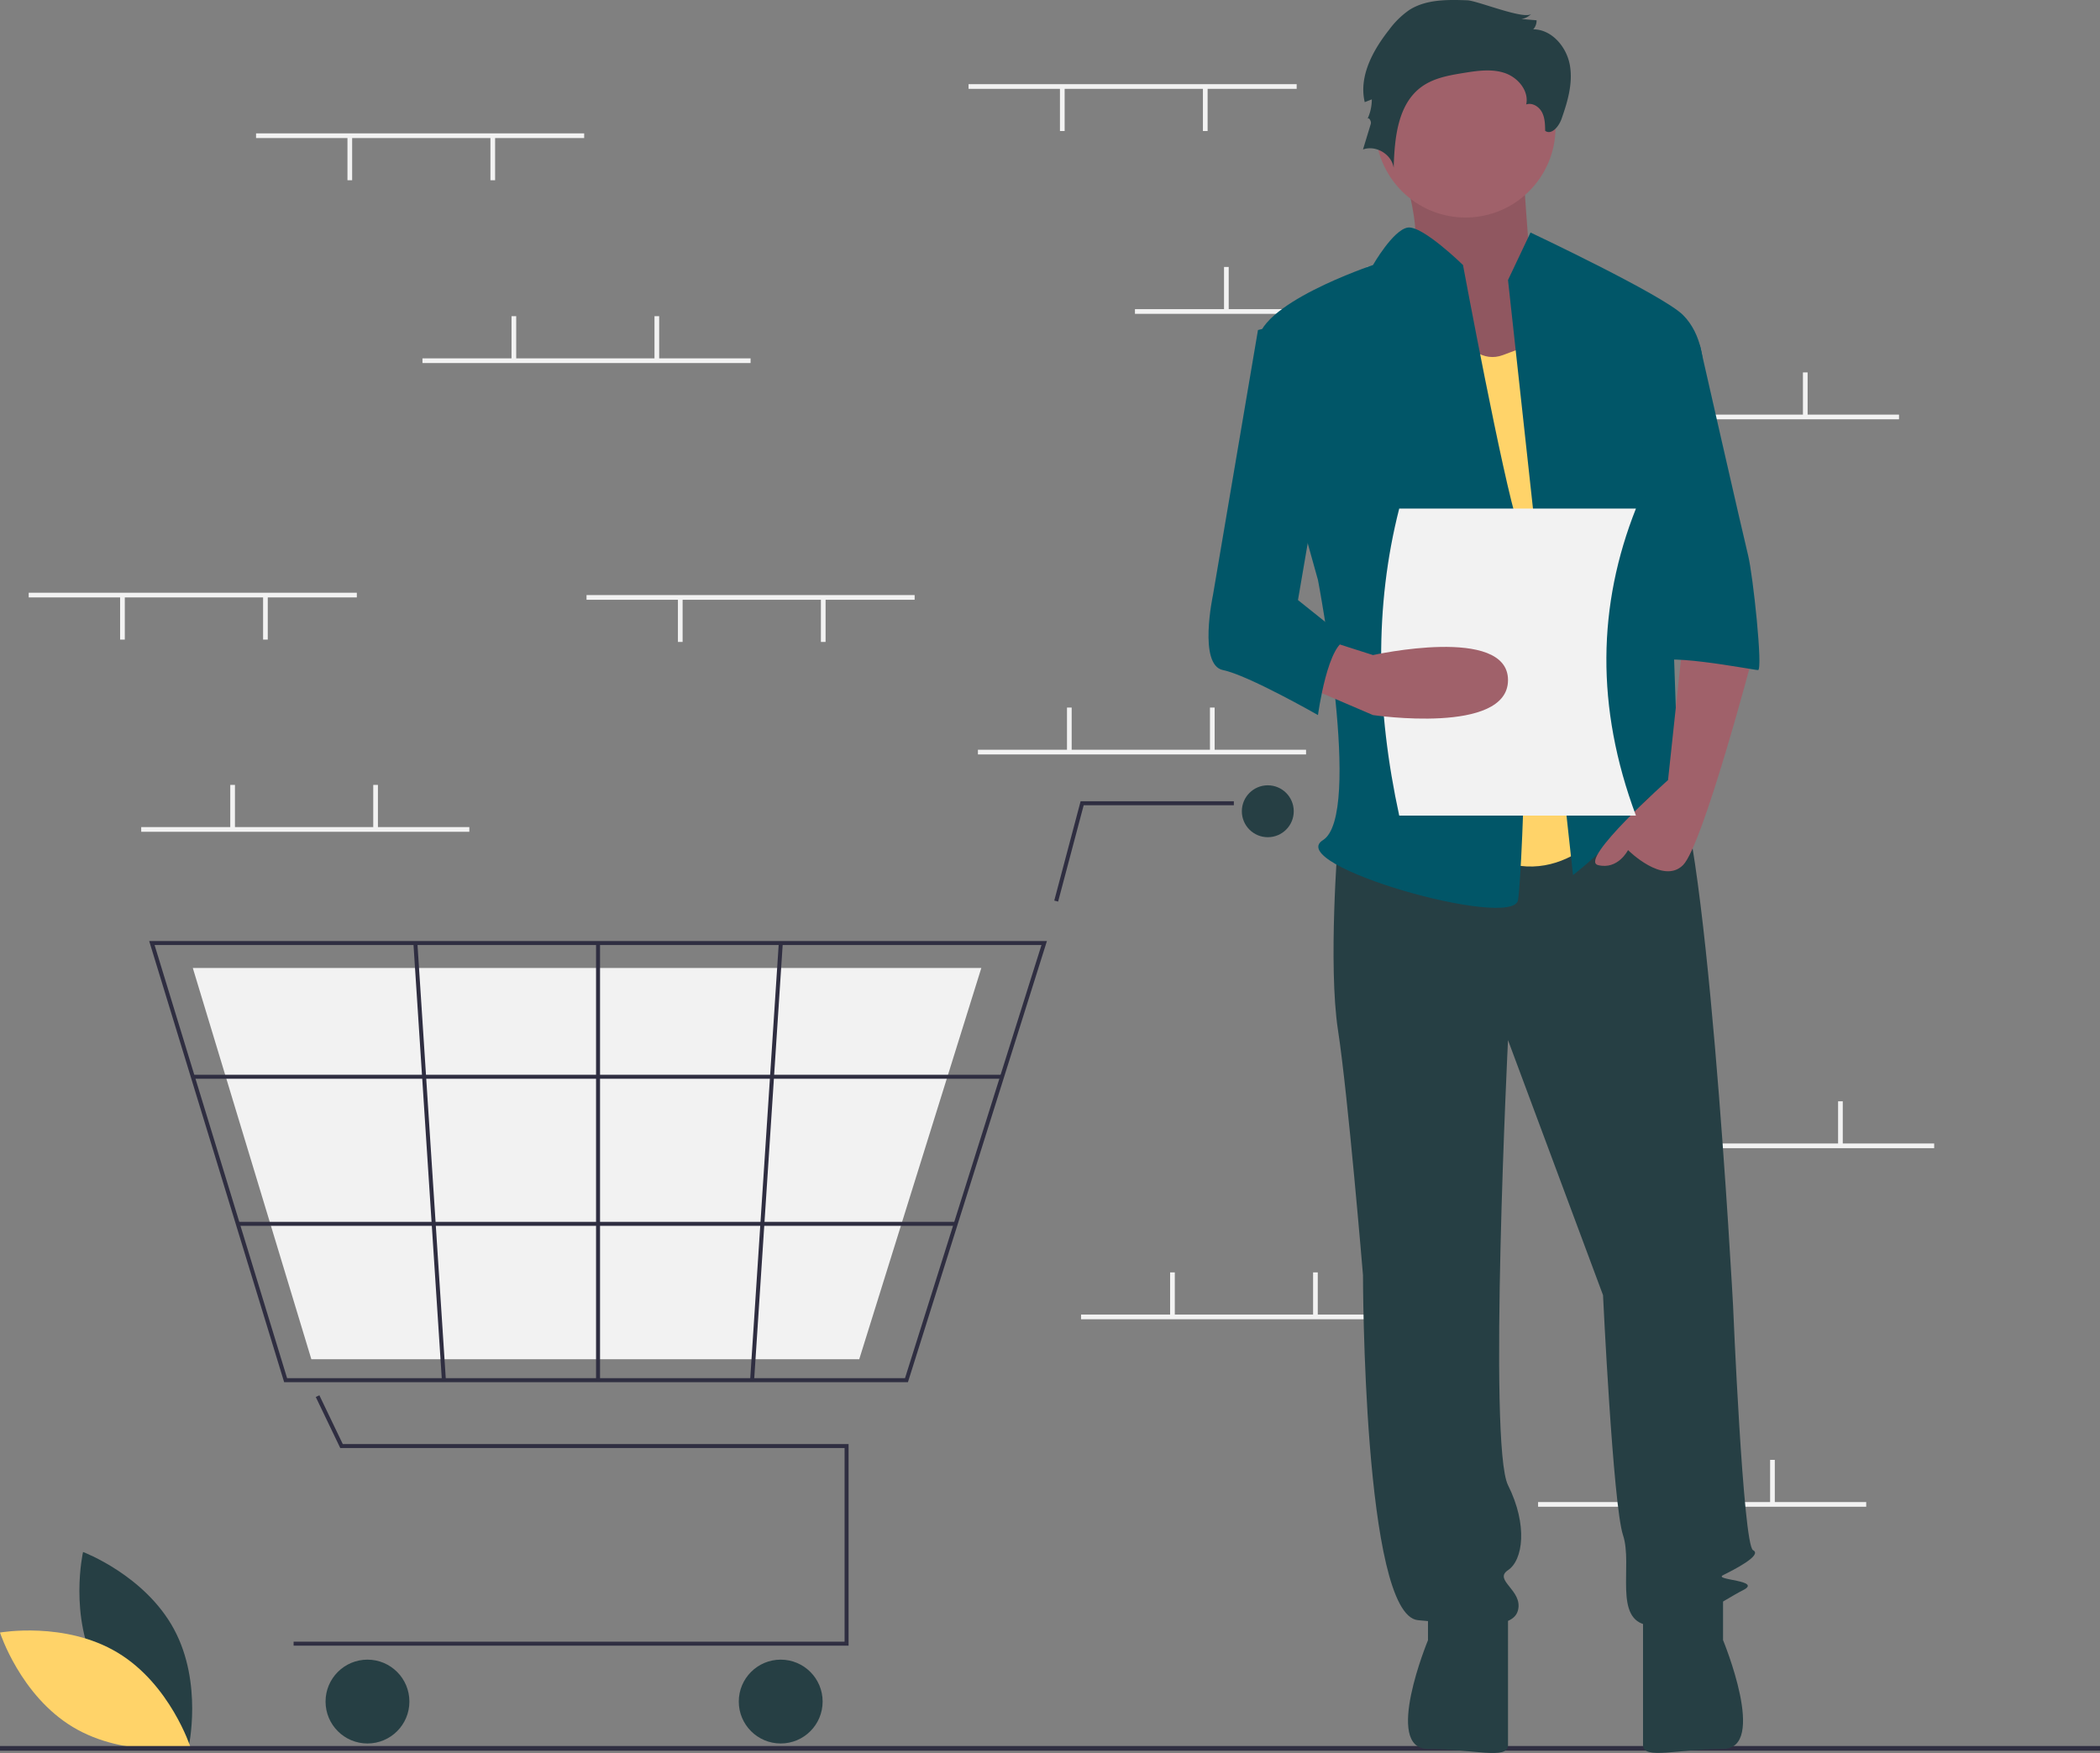 <?xml version="1.0" encoding="UTF-8" standalone="no"?>
<svg
   xmlns:dc="http://purl.org/dc/elements/1.1/"
   xmlns:cc="http://creativecommons.org/ns#"
   xmlns:rdf="http://www.w3.org/1999/02/22-rdf-syntax-ns#"
   xmlns:svg="http://www.w3.org/2000/svg"
   xmlns="http://www.w3.org/2000/svg"
   xmlns:sodipodi="http://sodipodi.sourceforge.net/DTD/sodipodi-0.dtd"
   xmlns:inkscape="http://www.inkscape.org/namespaces/inkscape"
   id="ffc6eb9a-0ec0-429c-85a8-ff38b44048bf"
   data-name="Layer 1"
   width="896"
   height="747.971"
   viewBox="0 0 896 747.971"
   version="1.1"
   sodipodi:docname="shopping-cart-illustration2.svg"
   inkscape:version="0.92.4 (5da689c313, 2019-01-14)">
  <rect x="0" y="0" width="896" height="747.971" fill="#808080" stroke="none"/>
  <defs
     id="defs139" />
  <sodipodi:namedview
     pagecolor="#ffffff"
     bordercolor="#666666"
     borderopacity="1"
     objecttolerance="10"
     gridtolerance="10"
     guidetolerance="10"
     inkscape:pageopacity="0"
     inkscape:pageshadow="2"
     inkscape:window-width="1826"
     inkscape:window-height="1046"
     id="namedview137"
     showgrid="false"
     inkscape:zoom="0.63104014"
     inkscape:cx="421.45725"
     inkscape:cy="485.39467"
     inkscape:window-x="-11"
     inkscape:window-y="-11"
     inkscape:window-maximized="1"
     inkscape:current-layer="ffc6eb9a-0ec0-429c-85a8-ff38b44048bf" />
  <title
     id="title2">empty_cart</title>
  <path
     d="M193.634,788.752c12.428,23.049,38.806,32.944,38.806,32.944s6.227-27.475-6.201-50.524-38.806-32.944-38.806-32.944S181.206,765.703,193.634,788.752Z"
     transform="translate(-152 -76.014)"
     fill="#2f2e41"
     id="path4"
     style="fill:#263f44;fill-opacity:1" />
  <path
     d="M202.177,781.169c22.438,13.5,31.08,40.314,31.08,40.314s-27.738,4.927-50.177-8.573S152,772.596,152,772.596,179.738,767.67,202.177,781.169Z"
     transform="translate(-152 -76.014)"
     fill="#ffd369"
     id="path6" />
  <rect
     x="413.248"
     y="35.908"
     width="140"
     height="2"
     fill="#f2f2f2"
     id="rect8" />
  <rect
     x="513.249"
     y="37.408"
     width="2"
     height="18.5"
     fill="#f2f2f2"
     id="rect10" />
  <rect
     x="452.248"
     y="37.408"
     width="2"
     height="18.5"
     fill="#f2f2f2"
     id="rect12" />
  <rect
     x="484.248"
     y="131.908"
     width="140"
     height="2"
     fill="#f2f2f2"
     id="rect14" />
  <rect
     x="522.249"
     y="113.908"
     width="2"
     height="18.5"
     fill="#f2f2f2"
     id="rect16" />
  <rect
     x="583.249"
     y="113.908"
     width="2"
     height="18.5"
     fill="#f2f2f2"
     id="rect18" />
  <rect
     x="670.249"
     y="176.908"
     width="140"
     height="2"
     fill="#f2f2f2"
     id="rect20" />
  <rect
     x="708.249"
     y="158.908"
     width="2"
     height="18.5"
     fill="#f2f2f2"
     id="rect22" />
  <rect
     x="769.249"
     y="158.908"
     width="2"
     height="18.5"
     fill="#f2f2f2"
     id="rect24" />
  <rect
     x="656.249"
     y="640.908"
     width="140"
     height="2"
     fill="#f2f2f2"
     id="rect26" />
  <rect
     x="694.249"
     y="622.908"
     width="2"
     height="18.5"
     fill="#f2f2f2"
     id="rect28" />
  <rect
     x="755.249"
     y="622.908"
     width="2"
     height="18.5"
     fill="#f2f2f2"
     id="rect30" />
  <rect
     x="417.248"
     y="319.908"
     width="140"
     height="2"
     fill="#f2f2f2"
     id="rect32" />
  <rect
     x="455.248"
     y="301.908"
     width="2"
     height="18.5"
     fill="#f2f2f2"
     id="rect34" />
  <rect
     x="516.249"
     y="301.908"
     width="2"
     height="18.5"
     fill="#f2f2f2"
     id="rect36" />
  <rect
     x="461.248"
     y="560.908"
     width="140"
     height="2"
     fill="#f2f2f2"
     id="rect38" />
  <rect
     x="499.248"
     y="542.908"
     width="2"
     height="18.5"
     fill="#f2f2f2"
     id="rect40" />
  <rect
     x="560.249"
     y="542.908"
     width="2"
     height="18.5"
     fill="#f2f2f2"
     id="rect42" />
  <rect
     x="685.249"
     y="487.908"
     width="140"
     height="2"
     fill="#f2f2f2"
     id="rect44" />
  <rect
     x="723.249"
     y="469.908"
     width="2"
     height="18.5"
     fill="#f2f2f2"
     id="rect46" />
  <rect
     x="784.249"
     y="469.908"
     width="2"
     height="18.5"
     fill="#f2f2f2"
     id="rect48" />
  <polygon
     points="362.06 702.184 125.274 702.184 125.274 700.481 360.356 700.481 360.356 617.861 145.18 617.861 134.727 596.084 136.263 595.347 146.252 616.157 362.06 616.157 362.06 702.184"
     fill="#2f2e41"
     id="polygon50" />
  <circle
     cx="156.789"
     cy="726.033"
     r="17.887"
     fill="#3f3d56"
     id="circle52"
     style="fill:#263f44;fill-opacity:1" />
  <circle
     cx="333.101"
     cy="726.033"
     r="17.887"
     fill="#3f3d56"
     id="circle54"
     style="fill:#263f44;fill-opacity:1" />
  <circle
     cx="540.927"
     cy="346.153"
     r="11.073"
     fill="#3f3d56"
     id="circle56"
     style="fill:#263f44;fill-opacity:1" />
  <path
     d="M539.385,665.767H273.237L215.648,477.531H598.693l-.349,1.108Zm-264.889-1.704H538.136l58.234-184.83H217.951Z"
     transform="translate(-152 -76.014)"
     fill="#2f2e41"
     id="path58" />
  <polygon
     points="366.61 579.958 132.842 579.958 82.26 413.015 418.701 413.015 418.395 413.998 366.61 579.958"
     fill="#f2f2f2"
     id="polygon60" />
  <polygon
     points="451.465 384.7 449.818 384.263 461.059 341.894 526.448 341.894 526.448 343.598 462.37 343.598 451.465 384.7"
     fill="#2f2e41"
     id="polygon62" />
  <rect
     x="82.258"
     y="458.584"
     width="345.293"
     height="1.704"
     fill="#2f2e41"
     id="rect64" />
  <rect
     x="101.459"
     y="521.344"
     width="306.319"
     height="1.704"
     fill="#2f2e41"
     id="rect66" />
  <rect
     x="254.314"
     y="402.368"
     width="1.704"
     height="186.533"
     fill="#2f2e41"
     id="rect68" />
  <rect
     x="385.557"
     y="570.797"
     width="186.929"
     height="1.704"
     transform="translate(-274.739 936.235) rotate(-86.249)"
     fill="#2f2e41"
     id="rect70" />
  <rect
     x="334.457"
     y="478.185"
     width="1.704"
     height="186.929"
     transform="translate(-188.469 -52.996) rotate(-3.729)"
     fill="#2f2e41"
     id="rect72" />
  <rect
     y="745"
     width="896"
     height="2"
     fill="#2f2e41"
     id="rect74" />
  <path
     d="M747.411,137.89s14.618,41.606,5.622,48.007S783.394,244.573,783.394,244.573l47.229-12.802-25.863-43.74s-3.373-43.74-3.373-50.141S747.411,137.89,747.411,137.89Z"
     transform="translate(-152 -76.014)"
     fill="#a0616a"
     id="path76" />
  <path
     d="M747.411,137.89s14.618,41.606,5.622,48.007S783.394,244.573,783.394,244.573l47.229-12.802-25.863-43.74s-3.373-43.74-3.373-50.141S747.411,137.89,747.411,137.89Z"
     transform="translate(-152 -76.014)"
     opacity="0.1"
     id="path78" />
  <path
     d="M722.874,434.468s-4.267,53.341,0,81.079,10.668,104.549,10.668,104.549,0,145.089,23.47,147.222,40.539,4.267,42.673-4.267-10.668-12.802-4.267-17.069,8.535-19.203,0-36.272,0-189.895,0-189.895l40.539,108.816s4.267,89.614,8.535,102.415-4.267,36.272,10.668,38.406,32.005-10.668,40.539-14.936-12.802-4.267-8.535-6.401,17.069-8.535,12.802-10.668-8.535-104.549-8.535-104.549S879.697,414.199,864.762,405.664s-24.537,6.166-24.537,6.166Z"
     transform="translate(-152 -76.014)"
     fill="#2f2e41"
     id="path80"
     style="fill:#263f44;fill-opacity:1" />
  <path
     d="M761.279,758.784v17.069s-19.203,46.399,0,46.399,34.138,4.808,34.138-1.593V763.051Z"
     transform="translate(-152 -76.014)"
     fill="#2f2e41"
     id="path82"
     style="fill:#263f44;fill-opacity:1" />
  <path
     d="M887.165,758.754v17.069s19.203,46.399,0,46.399-34.138,4.808-34.138-1.593V763.021Z"
     transform="translate(-152 -76.014)"
     fill="#2f2e41"
     id="path84"
     style="fill:#263f44;fill-opacity:1" />
  <circle
     cx="625.282"
     cy="54.408"
     r="38.406"
     fill="#a0616a"
     id="circle86" />
  <path
     d="M765.547,201.9s10.668,32.005,27.738,25.604l17.069-6.401L840.225,425.934s-23.47,34.138-57.609,12.802S765.547,201.9,765.547,201.9Z"
     transform="translate(-152 -76.014)"
     fill="#ffd369"
     id="path88" />
  <path
     d="M795.418,195.499l9.601-20.27s56.542,26.671,65.076,35.205,8.535,21.337,8.535,21.337l-14.936,53.341s4.267,117.351,4.267,121.618,14.936,27.738,4.267,19.203-12.802-17.069-21.337-4.267-27.738,27.738-27.738,27.738Z"
     transform="translate(-152 -76.014)"
     fill="#3f3d56"
     id="path90"
     style="fill:#015668;fill-opacity:1" />
  <path
     d="M870.096,349.122l-6.401,59.742s-38.406,34.138-29.871,36.272,12.802-6.401,12.802-6.401,14.936,14.936,23.47,6.401S899.967,355.523,899.967,355.523Z"
     transform="translate(-152 -76.014)"
     fill="#a0616a"
     id="path92" />
  <path
     d="M778.1,76.144c-8.514-.304-17.625-.455-24.804,4.133a36.313,36.313,0,0,0-8.572,8.392c-6.992,8.838-13.033,19.959-10.436,30.925l3.016-1.176a19.751,19.751,0,0,1-1.905,8.463c.425-1.235,1.847.762,1.466,2.011L733.543,139.792c5.462-2.002,12.257,2.052,13.088,7.81.38-12.661,1.693-27.18,11.964-34.593,5.18-3.739,11.735-4.88,18.042-5.894,5.818-.935,11.918-1.827,17.491.089s10.319,7.615,9.055,13.371c2.57-.885,5.444.906,6.713,3.309s1.337,5.237,1.375,7.955c2.739,1.936,5.856-1.908,6.973-5.071,2.62-7.424,4.949-15.327,3.538-23.073s-7.723-15.148-15.596-15.174a5.467,5.467,0,0,0,1.422-3.849l-6.489-.548a7.172,7.172,0,0,0,4.286-2.26C802.798,84.731,782.313,76.295,778.1,76.144Z"
     transform="translate(-152 -76.014)"
     fill="#2f2e41"
     id="path94"
     style="fill:#263f44;fill-opacity:1" />
  <path
     d="M776.215,189.098s-17.369-17.021-23.62-15.978S737.809,189.098,737.809,189.098s-51.208,17.069-49.074,34.138S714.339,323.518,714.339,323.518s19.203,100.282,2.134,110.95,81.079,38.406,83.213,25.604,6.401-140.821,0-160.024S776.215,189.098,776.215,189.098Z"
     transform="translate(-152 -76.014)"
     fill="#3f3d56"
     id="path96"
     style="fill:#015668;fill-opacity:1" />
  <path
     d="M850.893,223.236h26.383S895.7,304.315,897.833,312.85s6.401,49.074,4.267,49.074-44.807-8.535-44.807-2.134Z"
     transform="translate(-152 -76.014)"
     fill="#3f3d56"
     id="path98"
     style="fill:#015668;fill-opacity:1" />
  <path
     d="M850,424.014H749c-9.856-45.34-10.68-89.146,0-131H850C833.701,334.115,832.682,377.621,850,424.014Z"
     transform="translate(-152 -76.014)"
     fill="#f2f2f2"
     id="path100" />
  <path
     d="M707.938,368.325,737.809,381.127s57.609,8.535,57.609-14.936-57.609-10.668-57.609-10.668L718.605,349.383Z"
     transform="translate(-152 -76.014)"
     fill="#a0616a"
     id="path102" />
  <path
     d="M714.339,210.435l-25.604,6.401L669.532,329.919s-6.401,29.871,4.267,32.005S714.339,381.127,714.339,381.127s4.267-32.005,12.802-32.005L705.804,332.053,718.606,257.375Z"
     transform="translate(-152 -76.014)"
     fill="#3f3d56"
     id="path104"
     style="fill:#015668;fill-opacity:1" />
  <rect
     x="60.248"
     y="352.908"
     width="140"
     height="2"
     fill="#f2f2f2"
     id="rect106" />
  <rect
     x="98.249"
     y="334.908"
     width="2"
     height="18.5"
     fill="#f2f2f2"
     id="rect108" />
  <rect
     x="159.249"
     y="334.908"
     width="2"
     height="18.5"
     fill="#f2f2f2"
     id="rect110" />
  <rect
     x="109.249"
     y="56.908"
     width="140"
     height="2"
     fill="#f2f2f2"
     id="rect112" />
  <rect
     x="209.249"
     y="58.408"
     width="2"
     height="18.5"
     fill="#f2f2f2"
     id="rect114" />
  <rect
     x="148.249"
     y="58.408"
     width="2"
     height="18.5"
     fill="#f2f2f2"
     id="rect116" />
  <rect
     x="250.249"
     y="253.908"
     width="140"
     height="2"
     fill="#f2f2f2"
     id="rect118" />
  <rect
     x="350.248"
     y="255.408"
     width="2"
     height="18.5"
     fill="#f2f2f2"
     id="rect120" />
  <rect
     x="289.248"
     y="255.408"
     width="2"
     height="18.5"
     fill="#f2f2f2"
     id="rect122" />
  <rect
     x="12.248"
     y="252.908"
     width="140"
     height="2"
     fill="#f2f2f2"
     id="rect124" />
  <rect
     x="112.249"
     y="254.408"
     width="2"
     height="18.5"
     fill="#f2f2f2"
     id="rect126" />
  <rect
     x="51.248"
     y="254.408"
     width="2"
     height="18.5"
     fill="#f2f2f2"
     id="rect128" />
  <rect
     x="180.249"
     y="152.908"
     width="140"
     height="2"
     fill="#f2f2f2"
     id="rect130" />
  <rect
     x="218.249"
     y="134.908"
     width="2"
     height="18.5"
     fill="#f2f2f2"
     id="rect132" />
  <rect
     x="279.248"
     y="134.908"
     width="2"
     height="18.5"
     fill="#f2f2f2"
     id="rect134" />
</svg>
